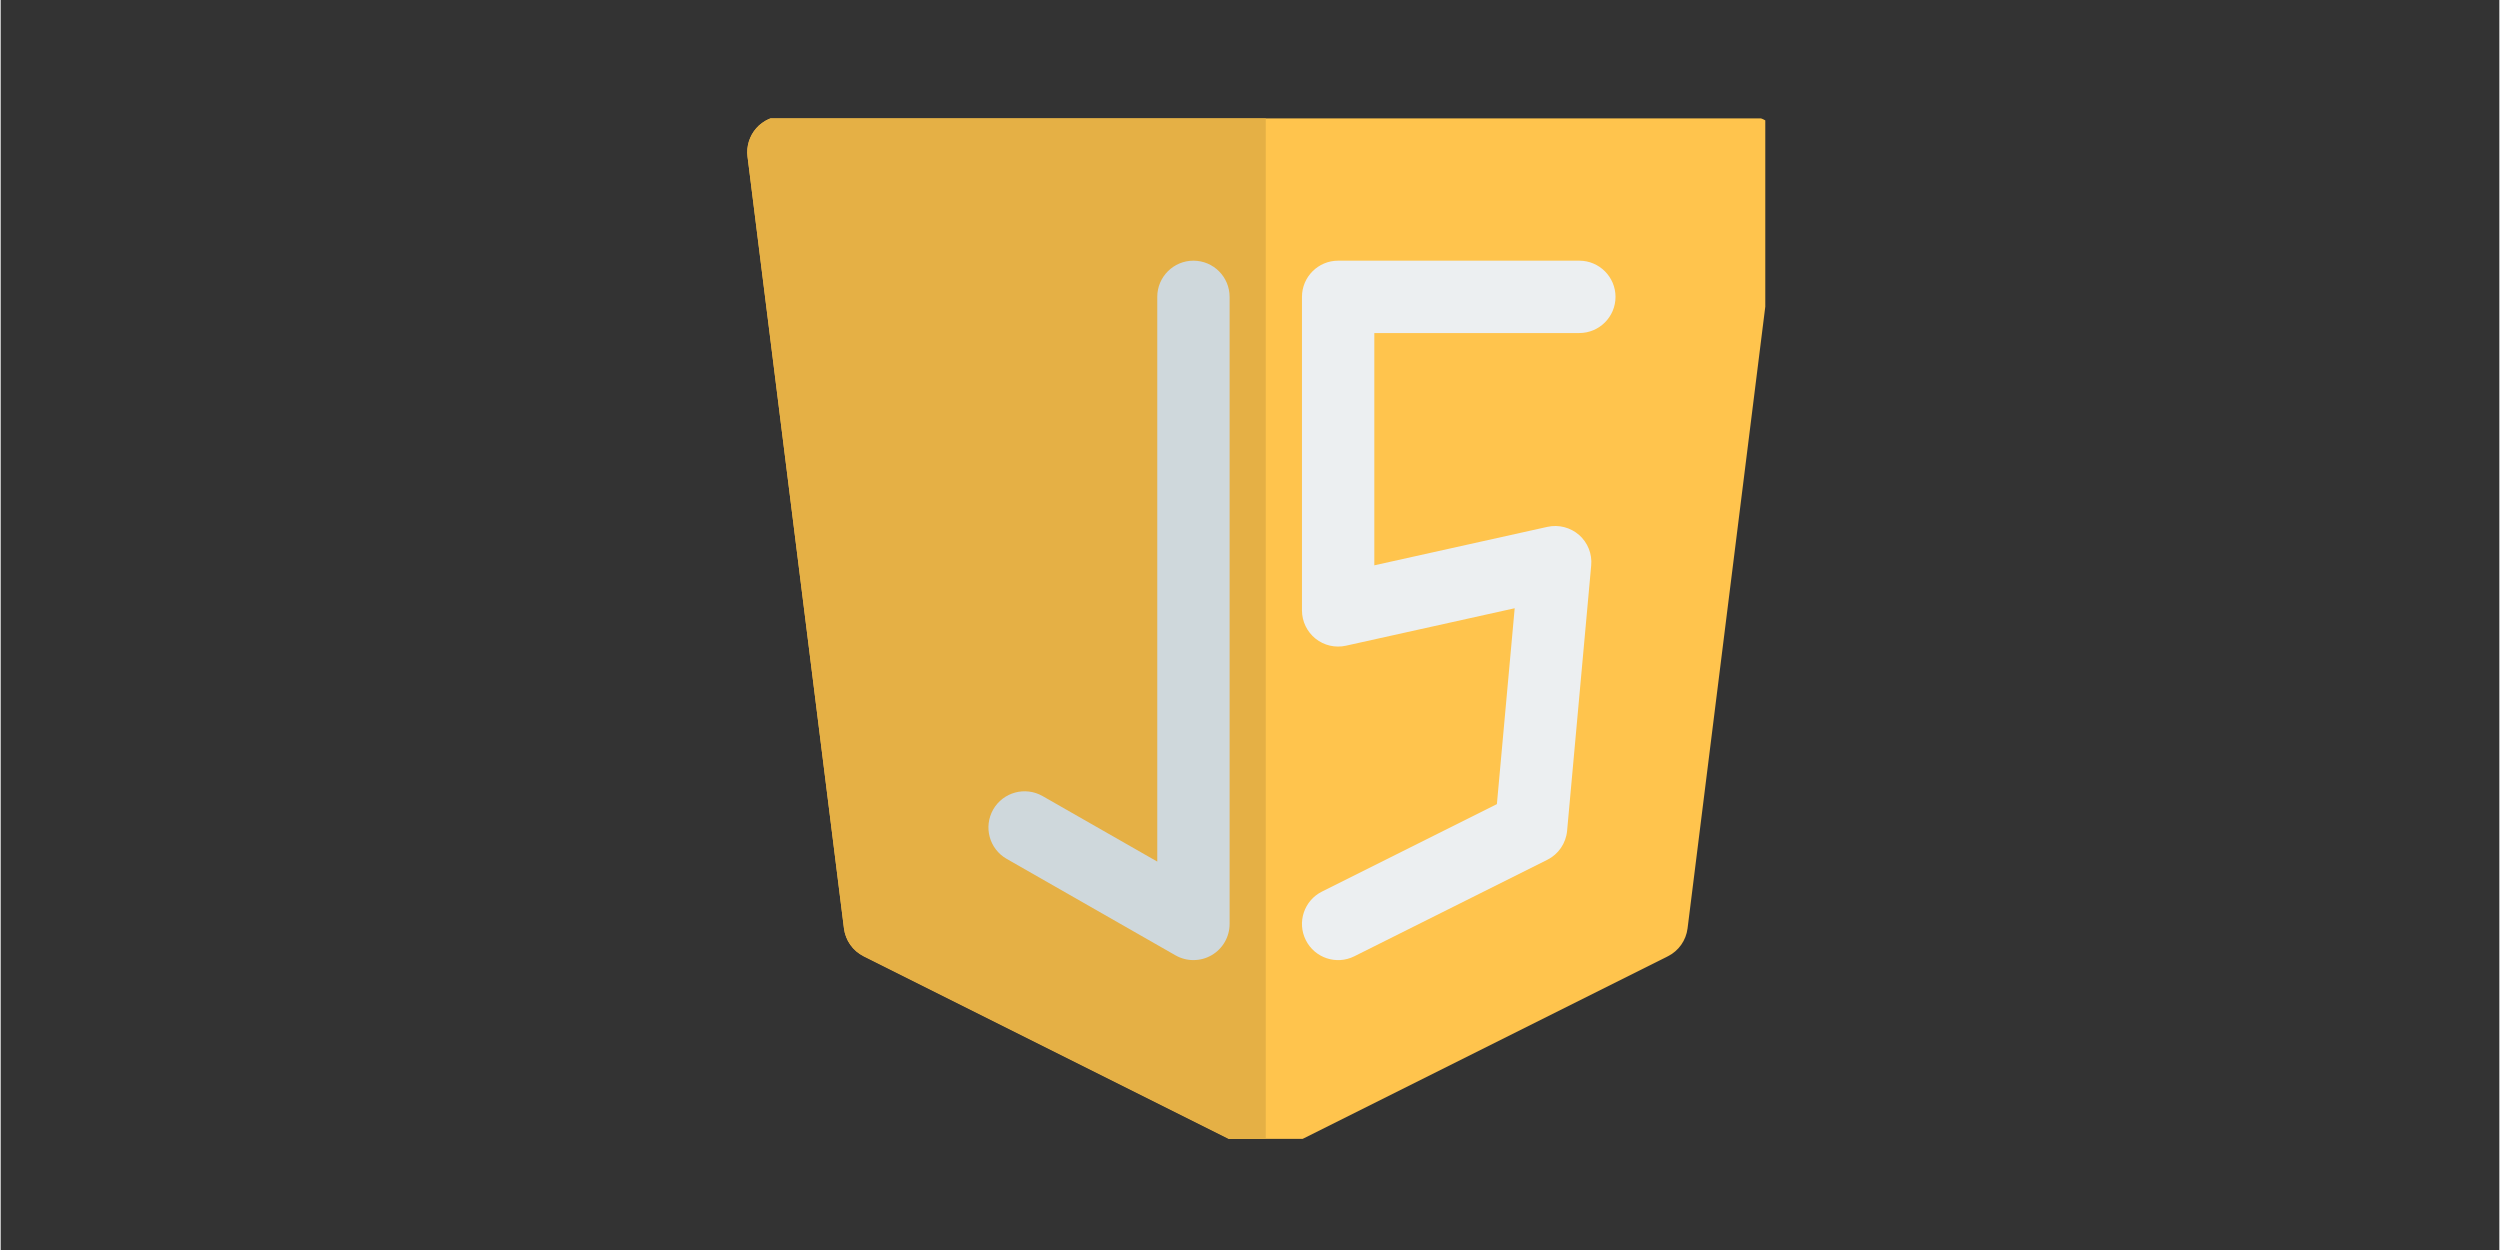 <svg xmlns="http://www.w3.org/2000/svg" xmlns:xlink="http://www.w3.org/1999/xlink" width="300" zoomAndPan="magnify" viewBox="0 0 224.88 112.5" height="150" preserveAspectRatio="xMidYMid meet" version="1.0"><rect x="0" y="0" width="224.88" height="112.5" fill="#333333" stroke="none"/><defs><clipPath id="09fc773ed0"><path d="M 67 10.656 L 158.816 10.656 L 158.816 102.496 L 67 102.496 Z M 67 10.656 " clip-rule="nonzero"/></clipPath><clipPath id="09fc52afff"><path d="M 67 10.656 L 114 10.656 L 114 102.496 L 67 102.496 Z M 67 10.656 " clip-rule="nonzero"/></clipPath></defs><g clip-path="url(#09fc773ed0)"><path fill="#ffc44d" d="M 70.449 10.438 C 69.516 10.438 68.625 10.84 68.008 11.539 C 67.391 12.242 67.102 13.172 67.219 14.098 L 75.898 83.559 C 76.035 84.637 76.699 85.578 77.676 86.066 L 112.402 103.43 C 113.32 103.891 114.398 103.891 115.316 103.43 L 150.047 86.066 C 151.02 85.578 151.684 84.637 151.82 83.559 L 160.504 14.098 C 160.617 13.172 160.332 12.242 159.711 11.539 C 159.094 10.84 158.207 10.438 157.273 10.438 Z M 70.449 10.438 " fill-opacity="1" fill-rule="nonzero"/></g><g clip-path="url(#09fc52afff)"><path fill="#e5b045" d="M 113.859 10.438 L 113.859 103.773 C 113.359 103.773 112.863 103.66 112.402 103.43 L 77.676 86.066 C 76.699 85.578 76.035 84.637 75.898 83.559 L 67.219 14.098 C 67.102 13.172 67.391 12.242 68.008 11.539 C 68.625 10.84 69.516 10.438 70.449 10.438 Z M 113.859 10.438 " fill-opacity="1" fill-rule="evenodd"/></g><path fill="#cfd8dc" d="M 107.348 23.461 C 109.148 23.461 110.605 24.922 110.605 26.719 L 110.605 83.152 C 110.605 84.316 109.988 85.387 108.984 85.969 C 107.98 86.551 106.742 86.555 105.734 85.98 L 90.539 77.297 C 88.977 76.406 88.438 74.418 89.328 72.855 C 90.219 71.297 92.207 70.754 93.77 71.645 L 104.094 77.543 L 104.094 26.719 C 104.094 24.922 105.551 23.461 107.348 23.461 Z M 107.348 23.461 " fill-opacity="1" fill-rule="evenodd"/><path fill="#eceff1" d="M 117.117 26.719 C 117.117 24.922 118.574 23.461 120.371 23.461 L 142.078 23.461 C 143.875 23.461 145.336 24.922 145.336 26.719 C 145.336 28.516 143.875 29.973 142.078 29.973 L 123.629 29.973 L 123.629 50.879 L 139.203 47.418 C 140.215 47.191 141.277 47.465 142.059 48.148 C 142.84 48.836 143.246 49.855 143.148 50.891 L 140.98 74.766 C 140.879 75.891 140.203 76.879 139.195 77.383 L 121.828 86.066 C 120.219 86.871 118.266 86.219 117.461 84.609 C 116.656 83 117.309 81.047 118.918 80.242 L 134.66 72.371 L 136.262 54.742 L 121.078 58.113 C 120.113 58.328 119.105 58.094 118.336 57.477 C 117.566 56.859 117.117 55.922 117.117 54.938 Z M 117.117 26.719 " fill-opacity="1" fill-rule="evenodd"/></svg>